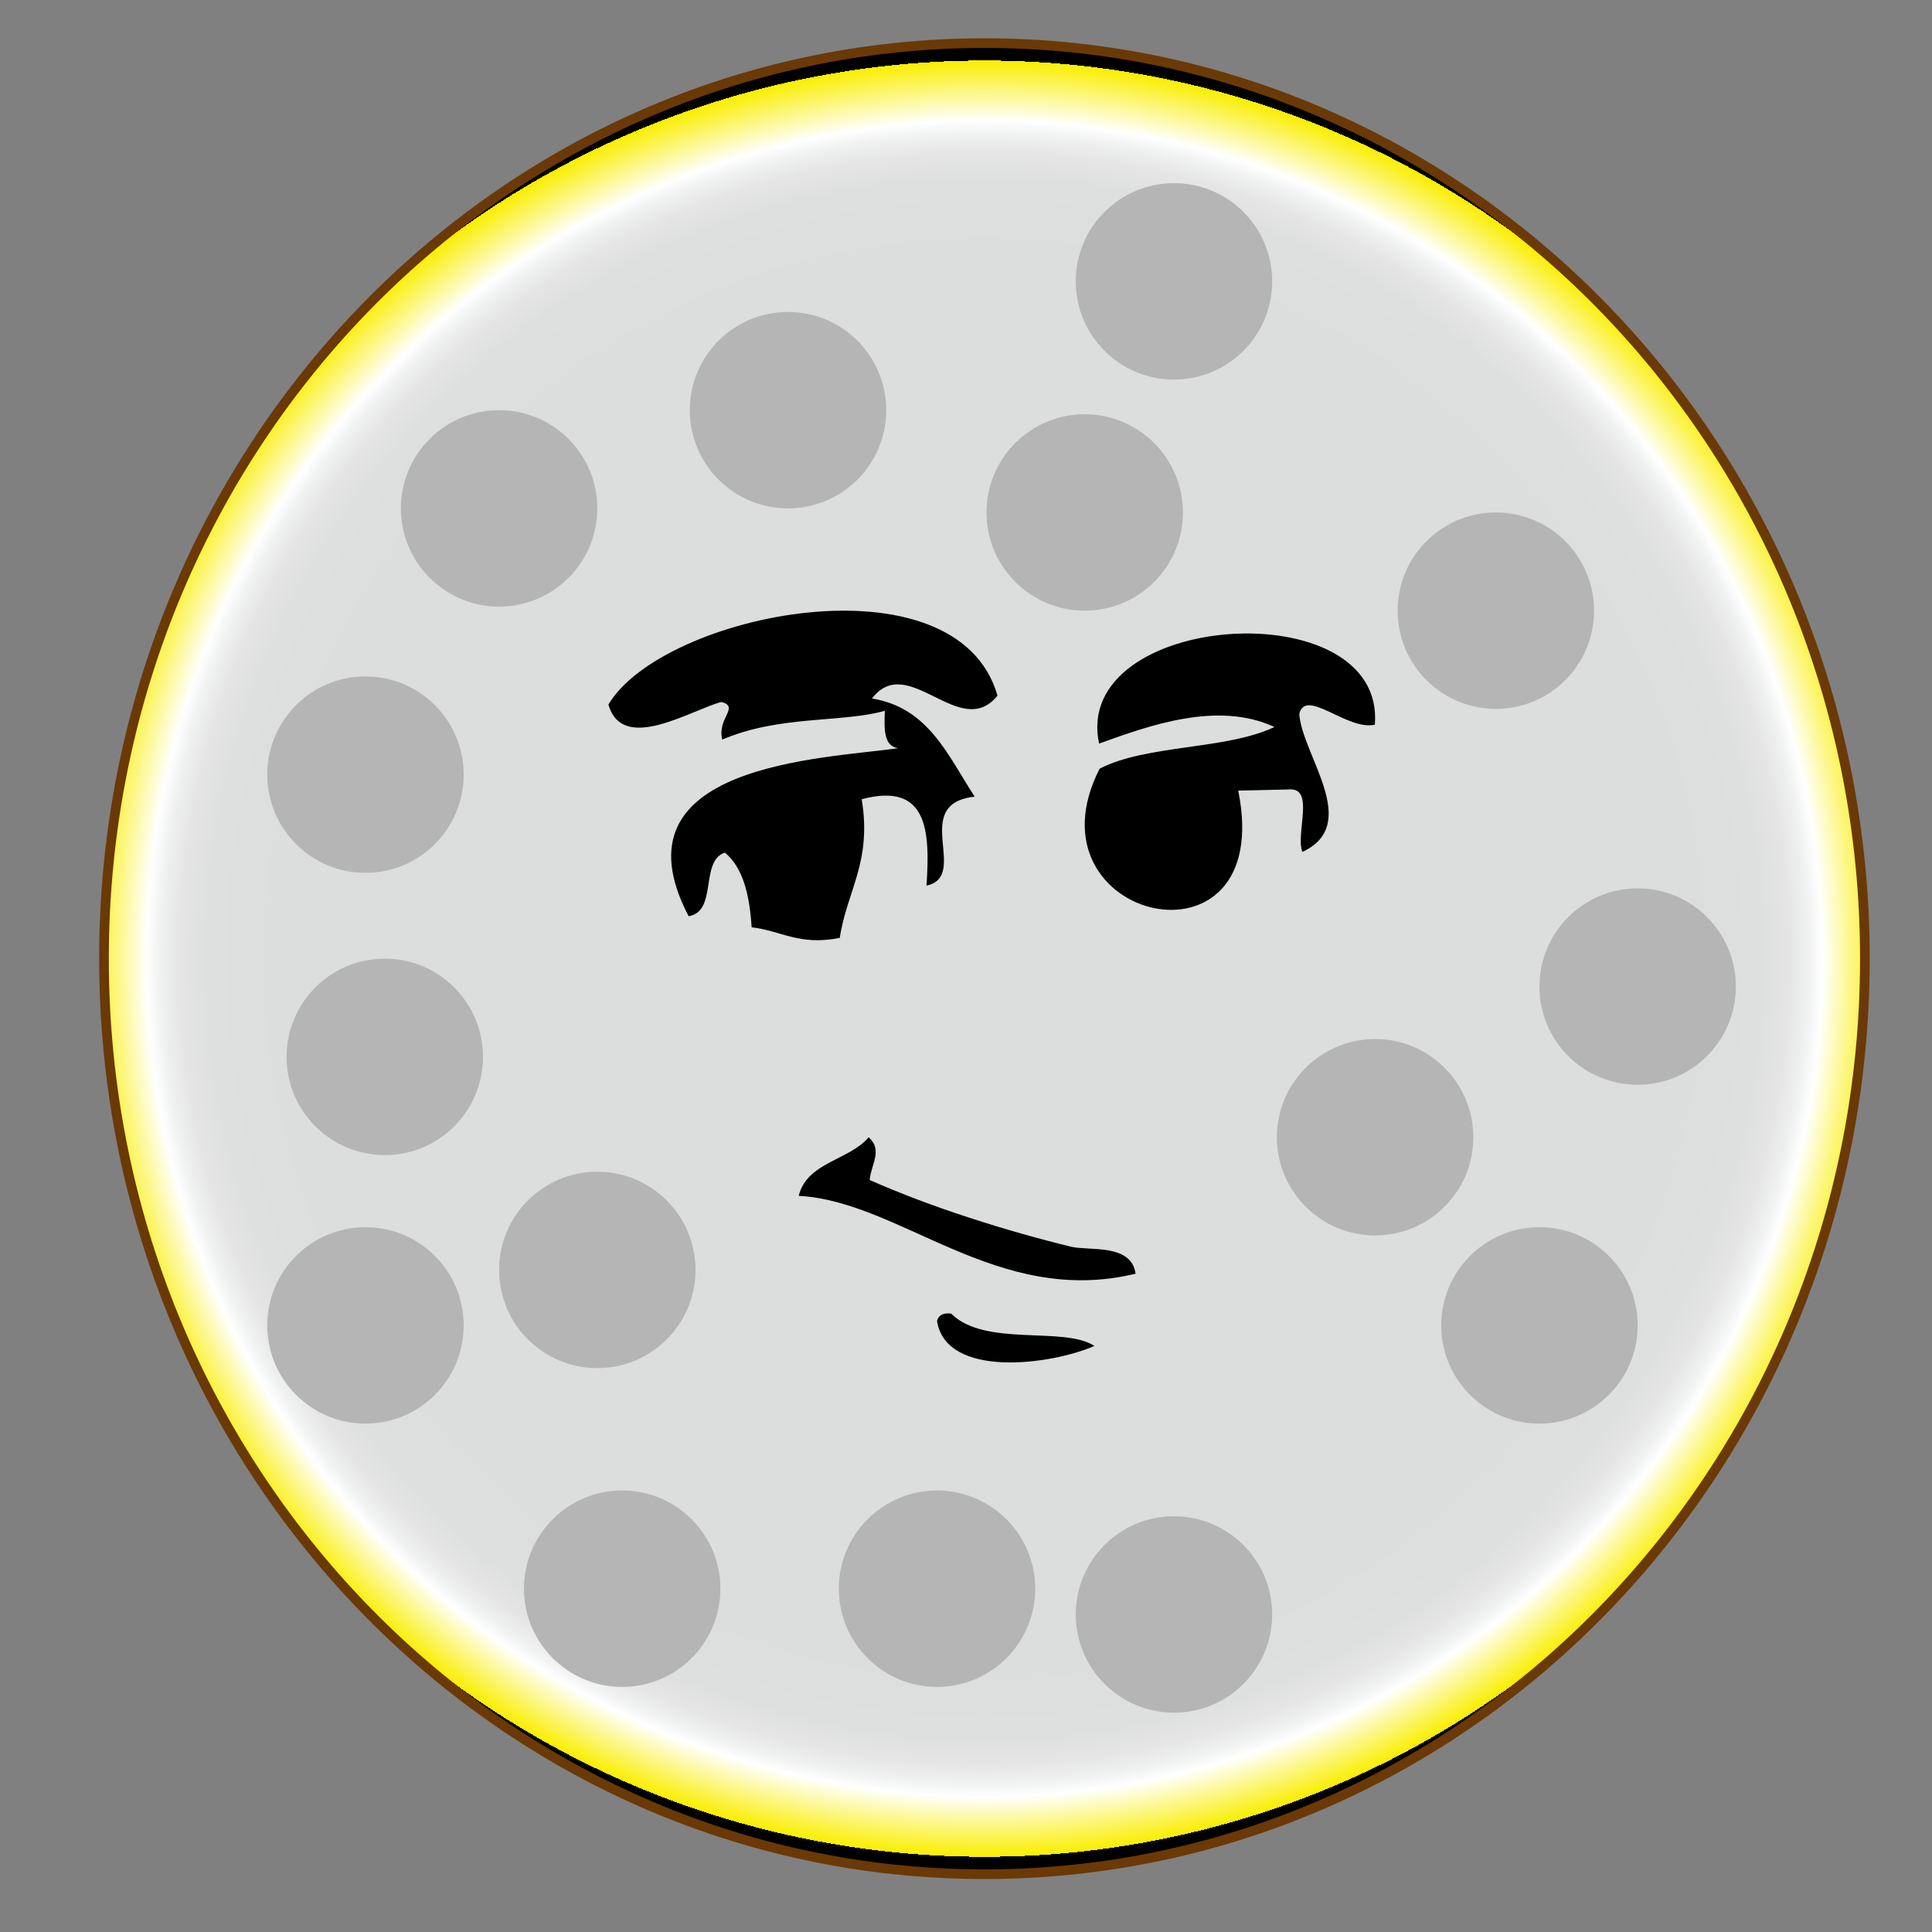 <?xml version="1.0" encoding="utf-8"?>
<!-- Generator: Adobe Illustrator 15.0.0, SVG Export Plug-In . SVG Version: 6.00 Build 0)  -->
<!DOCTYPE svg PUBLIC "-//W3C//DTD SVG 1.1//EN" "http://www.w3.org/Graphics/SVG/1.1/DTD/svg11.dtd">
<svg version="1.1" id="圖層_1" xmlns="http://www.w3.org/2000/svg" xmlns:xlink="http://www.w3.org/1999/xlink" x="0px" y="0px"
	 width="600px" height="600px" viewBox="0 0 600 600" enable-background="new 0 0 600 600" xml:space="preserve">
<rect x="0" y="0" width="600" height="600" fill="#808080" stroke="none"/>
<radialGradient id="SVGID_1_" cx="305.726" cy="297.719" r="278.93" gradientUnits="userSpaceOnUse">
	<stop  offset="0" style="stop-color:#DCDDDD"/>
	<stop  offset="0.671" style="stop-color:#DCDDDD"/>
	<stop  offset="0.782" style="stop-color:#DCDDDD"/>
	<stop  offset="0.866" style="stop-color:#DEDFDF"/>
	<stop  offset="0.896" style="stop-color:#E5E5E5"/>
	<stop  offset="0.918" style="stop-color:#F0F1F1"/>
	<stop  offset="0.933" style="stop-color:#FFFFFF"/>
	<stop  offset="1" style="stop-color:#FAEE00"/>
	<stop  offset="1" style="stop-color:#000000"/>
</radialGradient>
<path fill="url(#SVGID_1_)" stroke="#6A3906" stroke-width="3" stroke-miterlimit="10" d="M579.155,297.715
	c0,157.03-122.417,284.328-273.43,284.328c-151.01,0-273.43-127.298-273.43-284.328c0-157.022,122.419-284.32,273.43-284.32
	C456.738,13.395,579.155,140.693,579.155,297.715z"/>
<g>
	<path fill-rule="evenodd" clip-rule="evenodd" d="M341.328,230.924c15.188-5.446,36.698-13.394,54.458-5.149
		c-15.111,7.159-39.592,5.38-54.279,12.936c-24.237,47.471,55.014,65.754,43.034,6.823c5.208-0.12,10.39-0.238,15.6-0.358
		c8.431-0.847,2.076,13.781,4.339,19.398c18.462-8.619-0.075-29.938-0.981-42.875c2.071-8.185,14.845,5.288,23.467,3.362
		C430.379,183.288,332.58,189.804,341.328,230.924z"/>
	<path fill-rule="evenodd" clip-rule="evenodd" d="M269.77,353.18c-6.039,7.204-19.126,7.694-21.729,18.205
		c31.653,1.672,61.614,34.609,104.619,24.175c-1.26-9.478-14.528-7.021-20.117-8.398c-20.036-4.91-43.254-12.179-62.47-20.712
		C270.64,361.258,274.195,357.212,269.77,353.18z"/>
	<path fill-rule="evenodd" clip-rule="evenodd" d="M290.999,410.25c2.865,18.052,35.64,13.563,48.891,7.744
		c-9.537-6.245-33.952,0.462-44.514-10.049C292.794,407.641,291.451,408.523,290.999,410.25z"/>
	<path fill-rule="evenodd" clip-rule="evenodd" d="M188.949,218.804c4.396,15.316,25.426,1.753,35.089-0.802
		c5.82,1.57-1.428,5.023,0.267,11.693c17.614-7.619,37.508-5.213,50.487-8.957c-0.211,5.546-0.398,11.056,4.16,11.61
		c-22.554,3.304-89.961,4.661-65.097,52.183c9.093-1.475,3.396-17.084,11.252-19.749c5.689,4.67,7.687,13.225,8.322,23.201
		c9.18,1.032,14.781,5.826,27.379,3.271c2.141-14.472,10.038-23.441,6.804-43.048c20.426-5.408,21.293,9.631,20.117,26.835
		c13.627-2.947-5.337-25.386,14.97-27.639c-8.271-12.622-14.269-27.638-31.895-30.474c11.195-14.684,27.396,13.44,38.978-0.888
		C297.11,171.771,205.685,190.563,188.949,218.804z"/>
</g>
<circle fill-rule="evenodd" clip-rule="evenodd" fill="#B5B5B6" cx="119.5" cy="328.219" r="30.5"/>
<circle fill-rule="evenodd" clip-rule="evenodd" fill="#B5B5B6" cx="185.5" cy="394.387" r="30.5"/>
<circle fill-rule="evenodd" clip-rule="evenodd" fill="#B5B5B6" cx="113.5" cy="411.614" r="30.5"/>
<circle fill-rule="evenodd" clip-rule="evenodd" fill="#B5B5B6" cx="113.5" cy="240.567" r="30.5"/>
<circle fill-rule="evenodd" clip-rule="evenodd" fill="#B5B5B6" cx="336.869" cy="159.151" r="30.5"/>
<circle fill-rule="evenodd" clip-rule="evenodd" fill="#B5B5B6" cx="427.053" cy="353.181" r="30.5"/>
<circle fill-rule="evenodd" clip-rule="evenodd" fill="#B5B5B6" cx="155" cy="157.884" r="30.5"/>
<circle fill-rule="evenodd" clip-rule="evenodd" fill="#B5B5B6" cx="290.999" cy="493.384" r="30.5"/>
<circle fill-rule="evenodd" clip-rule="evenodd" fill="#B5B5B6" cx="464.551" cy="189.651" r="30.5"/>
<circle fill-rule="evenodd" clip-rule="evenodd" fill="#B5B5B6" cx="193.226" cy="493.384" r="30.5"/>
<circle fill-rule="evenodd" clip-rule="evenodd" fill="#B5B5B6" cx="364.586" cy="501.384" r="30.5"/>
<circle fill-rule="evenodd" clip-rule="evenodd" fill="#B5B5B6" cx="508.586" cy="306.384" r="30.5"/>
<circle fill-rule="evenodd" clip-rule="evenodd" fill="#B5B5B6" cx="364.586" cy="87.384" r="30.5"/>
<circle fill-rule="evenodd" clip-rule="evenodd" fill="#B5B5B6" cx="244.726" cy="127.384" r="30.5"/>
<circle fill-rule="evenodd" clip-rule="evenodd" fill="#B5B5B6" cx="478.086" cy="411.614" r="30.5"/>
</svg>
